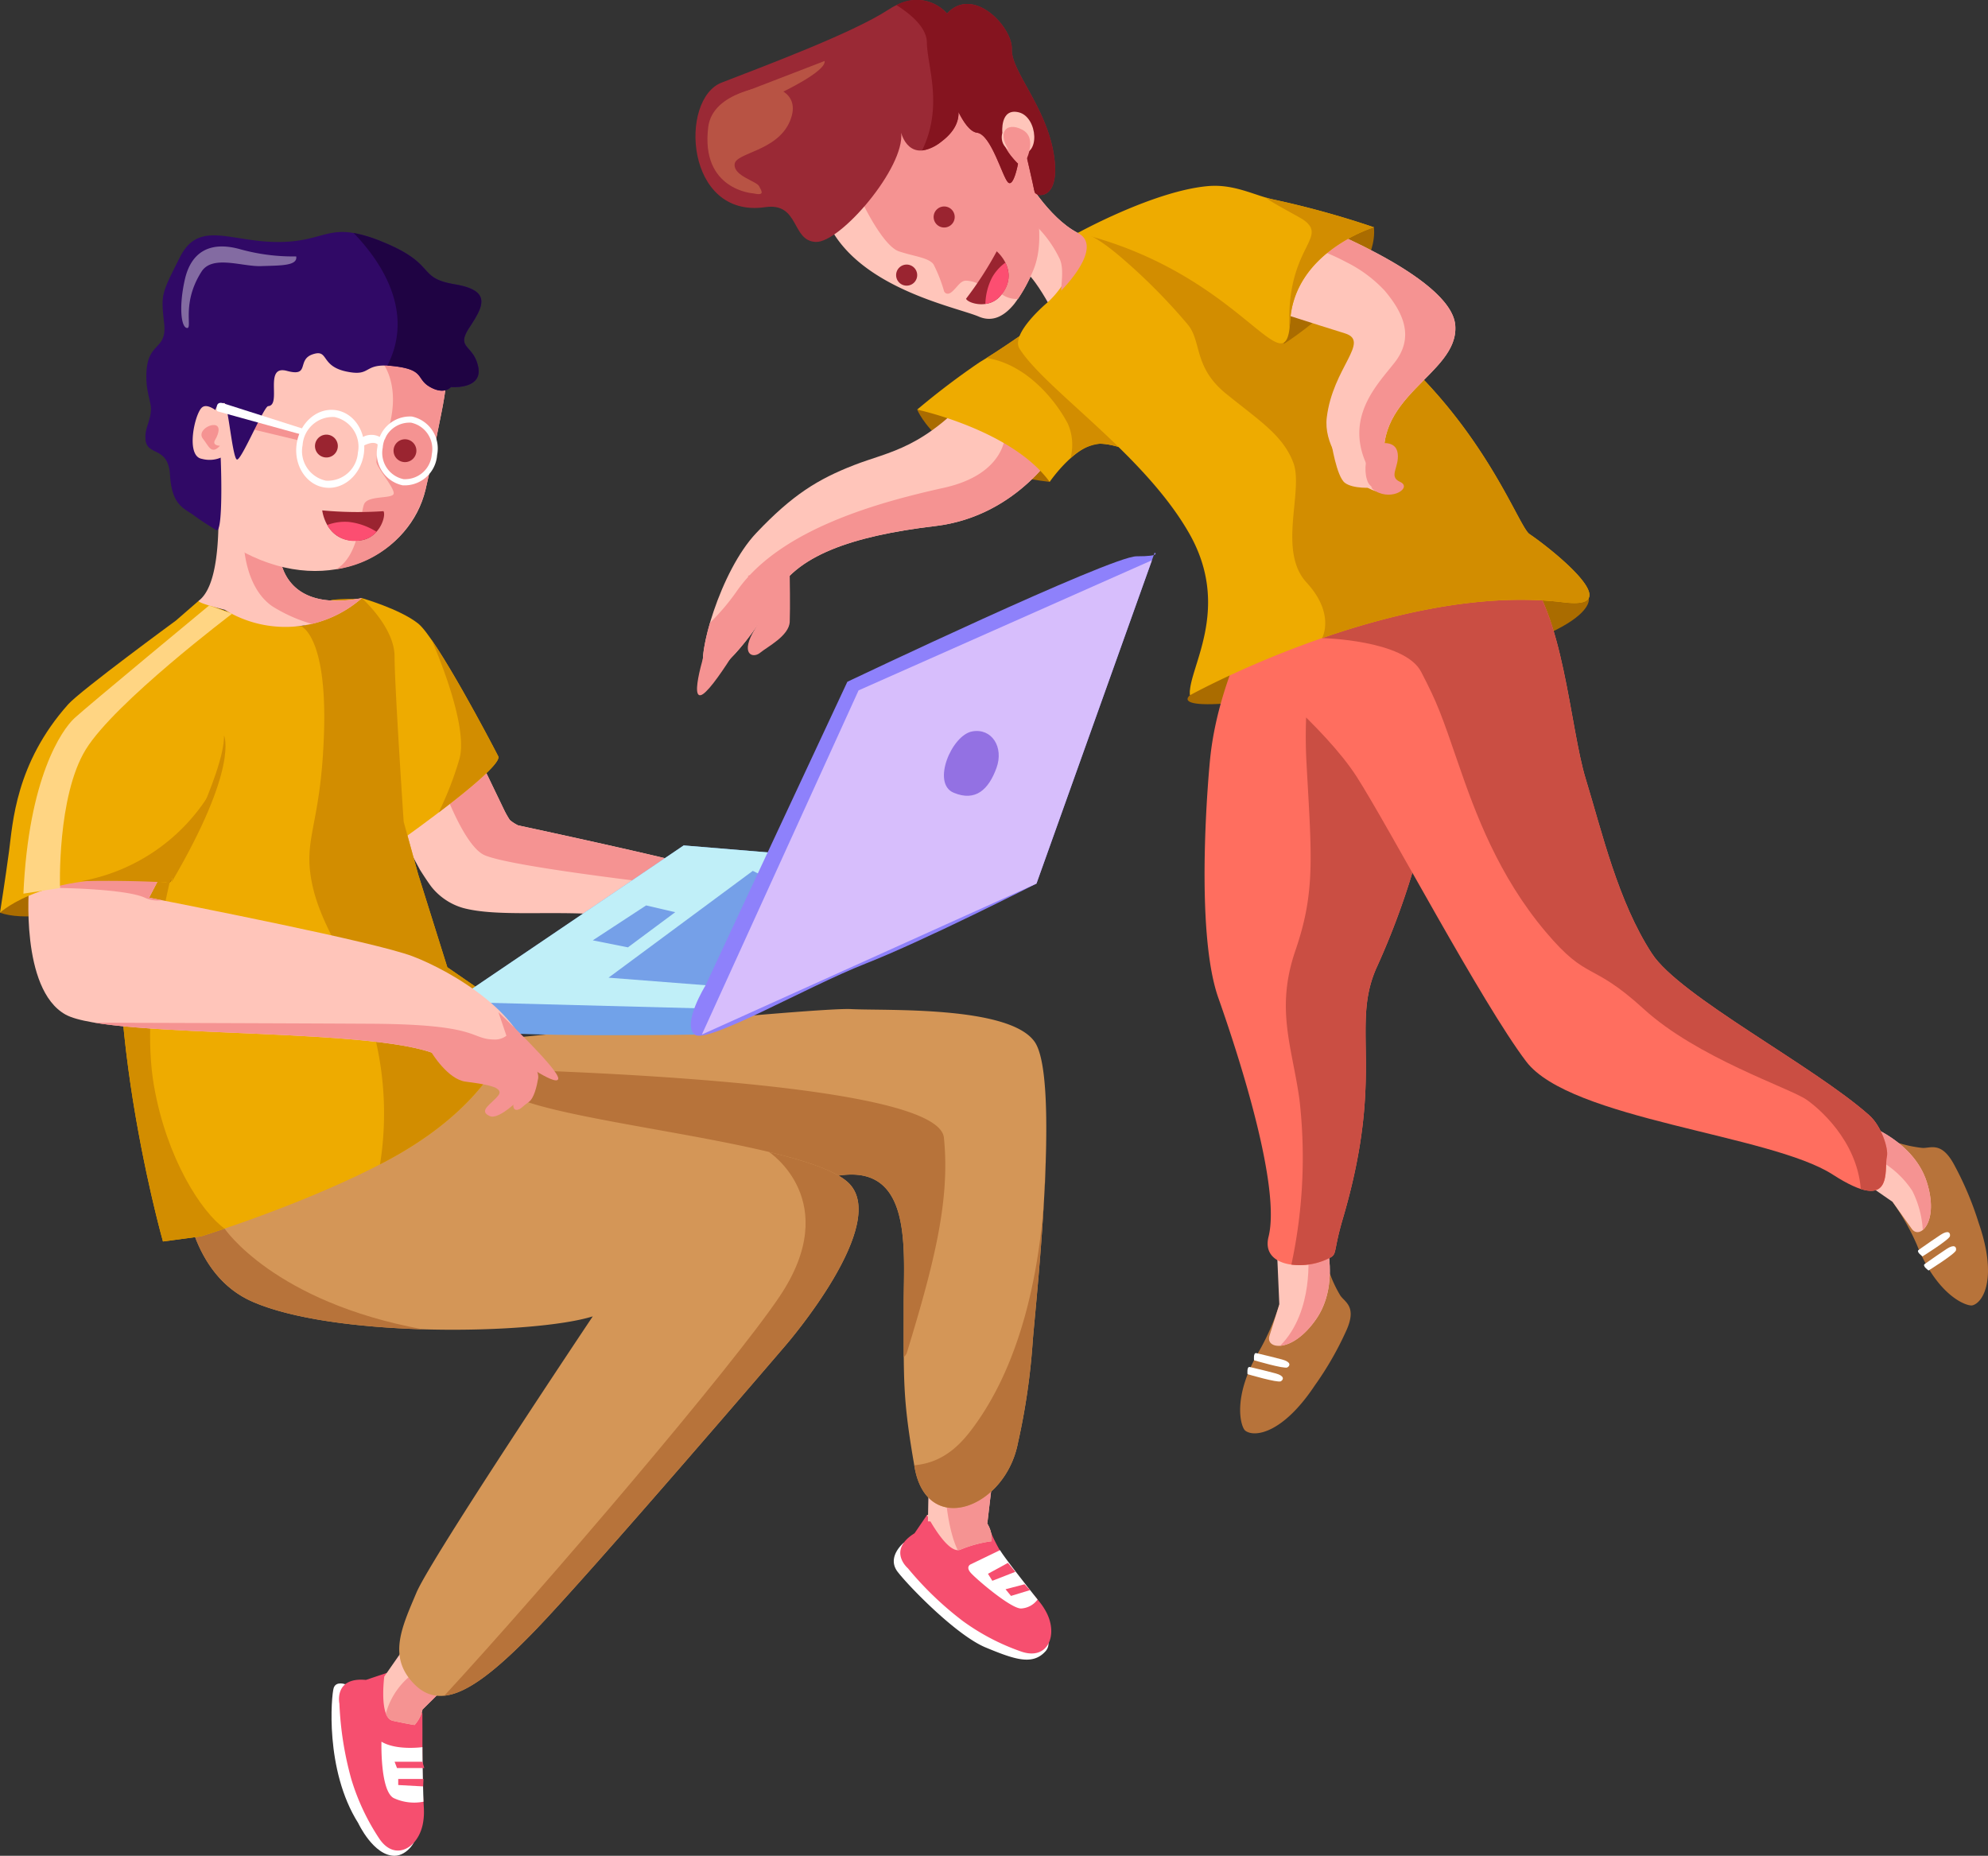 <svg xmlns="http://www.w3.org/2000/svg" xmlns:xlink="http://www.w3.org/1999/xlink" viewBox="839.773 1425 255.227 238.252">
  <rect x="839.773" y="1425" width="255.227" height="238.252" fill="#333333" stroke="none"/>
  <defs>
    <style>
      .cls-1 {
        fill: none;
      }

      .cls-2 {
        clip-path: url(#clip-path);
      }

      .cls-3 {
        fill: #b7733a;
      }

      .cls-4 {
        fill: #ffc5ba;
      }

      .cls-5 {
        fill: #fff;
      }

      .cls-6 {
        fill: #f59392;
      }

      .cls-7 {
        fill: #aa6c00;
      }

      .cls-8 {
        fill: #ff6e5f;
      }

      .cls-9 {
        fill: #ca4e43;
      }

      .cls-10 {
        fill: #eeab00;
      }

      .cls-11 {
        fill: #d28d00;
      }

      .cls-12 {
        fill: #9a2430;
      }

      .cls-13 {
        fill: #fc4e71;
      }

      .cls-14 {
        fill: #9a2935;
      }

      .cls-15 {
        fill: #85141f;
      }

      .cls-16 {
        fill: #b85344;
      }

      .cls-17 {
        fill: #f64f6f;
      }

      .cls-18 {
        fill: #d49657;
      }

      .cls-19 {
        fill: #71a2e9;
      }

      .cls-20 {
        fill: #c0eff8;
      }

      .cls-21 {
        fill: #75a0e8;
      }

      .cls-22 {
        fill: #8e81fb;
      }

      .cls-23 {
        fill: #d7befc;
      }

      .cls-24 {
        fill: #9371e3;
      }

      .cls-25 {
        fill: #ffd583;
      }

      .cls-26 {
        fill: #300966;
      }

      .cls-27 {
        fill: #1f0343;
      }

      .cls-28 {
        fill: #836ba2;
      }
    </style>
    <clipPath id="clip-path">
      <path id="Path_1173" data-name="Path 1173" class="cls-1" d="M0-510.3H255.227v238.252H0Z" transform="translate(0 510.297)"/>
    </clipPath>
  </defs>
  <g id="Group_1192" data-name="Group 1192" transform="translate(839.773 1425)">
    <g id="Group_1191" data-name="Group 1191" class="cls-2">
      <g id="Group_1083" data-name="Group 1083" transform="translate(242.975 146.737)">
        <path id="Path_1065" data-name="Path 1065" class="cls-3" d="M-.871,0A16.385,16.385,0,0,0,2.152.633c1.061.1,2.485-.949,4.165,2.243a41.456,41.456,0,0,1,3.093,7.35c2.461,7.063.627,10.254-.786,10.622-.652.17-4.476-1.116-7.146-7.8A30.186,30.186,0,0,0-1.633,7.563Z" transform="translate(1.633)"/>
      </g>
      <g id="Group_1084" data-name="Group 1084" transform="translate(236.059 144.492)">
        <path id="Path_1066" data-name="Path 1066" class="cls-4" d="M0-5.727,6.916-.935s1.431,2.022,2.47,3.469,3.56-.946,1.906-6.066-7.485-7.211-7.485-7.211Z" transform="translate(0 10.743)"/>
      </g>
      <g id="Group_1085" data-name="Group 1085" transform="translate(246.239 158.186)">
        <path id="Path_1067" data-name="Path 1067" class="cls-5" d="M-.1-2.612s.149-.106.385-.273C.882-3.3,2.02-4.1,2.722-4.555c.983-.64,1.281-.273,1.2.174S.4-1.785.4-1.785-.443-2.367-.1-2.612" transform="translate(0.18 4.899)"/>
      </g>
      <g id="Group_1086" data-name="Group 1086" transform="translate(247.017 159.996)">
        <path id="Path_1068" data-name="Path 1068" class="cls-5" d="M-.1-2.612.29-2.885C.882-3.3,2.02-4.1,2.723-4.555c.983-.64,1.281-.273,1.2.174S.4-1.785.4-1.785-.442-2.367-.1-2.612" transform="translate(0.18 4.899)"/>
      </g>
      <g id="Group_1087" data-name="Group 1087" transform="translate(239.11 144.492)">
        <path id="Path_1069" data-name="Path 1069" class="cls-6" d="M-9.411-8.233c-1.654-5.12-7.485-7.211-7.485-7.211l-.757,1A21.726,21.726,0,0,0-15.536-11a12.05,12.05,0,0,1,4.28,3.947A12.823,12.823,0,0,1-9.909-2.033c.891-.731,1.566-2.892.5-6.2" transform="translate(17.653 15.444)"/>
      </g>
      <g id="Group_1088" data-name="Group 1088" transform="translate(159.213 163.495)">
        <path id="Path_1070" data-name="Path 1070" class="cls-3" d="M-13.15,0a16.415,16.415,0,0,0,1.323,2.791c.565.9,2.258,1.405.732,4.673a41.351,41.351,0,0,1-3.984,6.908c-4.138,6.231-7.788,6.7-8.935,5.8-.529-.417-1.817-4.24,1.9-10.411a30.184,30.184,0,0,0,2.484-5.792Z" transform="translate(24.666)"/>
      </g>
      <g id="Group_1089" data-name="Group 1089" transform="translate(162.921 159.055)">
        <path id="Path_1071" data-name="Path 1071" class="cls-4" d="M-1.094,0l.365,8.406S-1.474,10.769-2,12.472s2.905,2.263,5.984-2.15S5.2,0,5.2,0Z" transform="translate(2.052 0)"/>
      </g>
      <g id="Group_1090" data-name="Group 1090" transform="translate(160.983 173.713)">
        <path id="Path_1072" data-name="Path 1072" class="cls-5" d="M-.353-.007.107.1C.812.268,2.162.592,2.97.814c1.131.311,1.053.778.664,1.011S-.646.909-.646.909-.766-.1-.353-.007" transform="translate(0.662 0.014)"/>
      </g>
      <g id="Group_1091" data-name="Group 1091" transform="translate(160.144 175.495)">
        <path id="Path_1073" data-name="Path 1073" class="cls-5" d="M-.353-.007.107.1C.812.268,2.162.592,2.97.814c1.131.311,1.053.778.664,1.011S-.646.909-.646.909-.766-.1-.353-.007" transform="translate(0.662 0.014)"/>
      </g>
      <g id="Group_1092" data-name="Group 1092" transform="translate(164.355 160.136)">
        <path id="Path_1074" data-name="Path 1074" class="cls-6" d="M0-14.432c1.189-.091,2.947-1.024,4.6-3.4,2.274-3.26,1.853-7.333,1.477-9.24-.8.187-1.638.409-2.511.632,0,0,.86,7.552-3.57,12.007" transform="translate(0 27.072)"/>
      </g>
      <g id="Group_1093" data-name="Group 1093" transform="translate(117.752 52.588)">
        <path id="Path_1075" data-name="Path 1075" class="cls-7" d="M0,0S3.072,7.685,17.013,9.279C17.013,9.279,15.62,1.85,0,0"/>
      </g>
      <g id="Group_1094" data-name="Group 1094" transform="translate(90.23 49.688)">
        <path id="Path_1076" data-name="Path 1076" class="cls-4" d="M-52.24-8.609S-57.324.412-68.15,1.7s-18.043,3.866-20.62,9.021-7.99,11.341-9.021,9.537,2.028-12.776,6.667-17.673,7.9-6.9,12.535-8.707,9-2.039,15.961-10.029c0,0,10.388,3.673,10.388,7.54" transform="translate(97.992 16.149)"/>
      </g>
      <g id="Group_1095" data-name="Group 1095" transform="translate(96.005 73.464)">
        <path id="Path_1077" data-name="Path 1077" class="cls-6" d="M-6.147-.518s.074,4.1,0,5.907S-9.023,8.6-9.956,9.374s-2.683.192-.588-3.18-.987-6.712-.987-6.712,3.434-1.021,5.384,0" transform="translate(11.531 0.972)"/>
      </g>
      <g id="Group_1096" data-name="Group 1096" transform="translate(89.486 79.824)">
        <path id="Path_1078" data-name="Path 1078" class="cls-6" d="M-8.176,0s-5.254,9.2-6.712,9.432,1.11-7.335,1.11-7.335S-9.343.373-8.176,0" transform="translate(15.337)"/>
      </g>
      <g id="Group_1097" data-name="Group 1097" transform="translate(90.23 55.395)">
        <path id="Path_1079" data-name="Path 1079" class="cls-6" d="M-34.074-13.864c10.826-1.289,15.91-10.31,15.91-10.31a3.092,3.092,0,0,0-.719-1.832c-1.932.05-4.007.434-6.215.389,0,0,.1,5.071-7.864,6.84S-53.77-13.625-59.428-5.686a29.3,29.3,0,0,1-3.565,4.245c-.855,2.925-1.162,5.365-.722,6.136,1.031,1.8,6.444-4.382,9.021-9.537s9.794-7.733,20.62-9.021" transform="translate(63.915 26.006)"/>
      </g>
      <g id="Group_1098" data-name="Group 1098" transform="translate(130.901 22.374)">
        <path id="Path_1080" data-name="Path 1080" class="cls-4" d="M-4.123-18.759s-1.949-3.531-3.1-4.056,0-12.373,0-12.373,3.1,5.547,6.96,7.531-3.228,8.751-3.86,8.9" transform="translate(7.735 35.187)"/>
      </g>
      <g id="Group_1099" data-name="Group 1099" transform="translate(152.462 75.715)">
        <path id="Path_1081" data-name="Path 1081" class="cls-7" d="M-.364-15.462S-5.3-11.883,23.652-17.33s27.17-10.6,27.17-10.6S27.275-34.285-.371-16.081" transform="translate(0.682 29.004)"/>
      </g>
      <g id="Group_1100" data-name="Group 1100" transform="translate(154.648 76.81)">
        <path id="Path_1082" data-name="Path 1082" class="cls-8" d="M-8.787-.3s-5.8,9.342-6.959,20.105c-.2,1.812-2.062,22.167,1.031,30.931s7.99,24.487,6.444,30.673c-.966,3.866,4.37,4.279,7.293,2.97,1.754-.785.8-.378,2.244-5.29,5.566-18.9.837-24.744,4.445-32.477a97.4,97.4,0,0,0,5.608-15.981S11.319-3.91-8.787-.3" transform="translate(16.482 0.566)"/>
      </g>
      <g id="Group_1101" data-name="Group 1101" transform="translate(165.083 77.588)">
        <path id="Path_1083" data-name="Path 1083" class="cls-9" d="M-5.583-1.221S-8.474,6.233-7.819,18.155s1.158,16.469-1.428,24S-9.67,54.5-8.728,61.276a65.26,65.26,0,0,1-1.037,21.2,8.491,8.491,0,0,0,4.362-.6c1.754-.785.8-.379,2.244-5.29,5.566-18.9.837-24.745,4.445-32.477A97.4,97.4,0,0,0,6.894,28.127s0-25.6-12.832-30.417Z" transform="translate(10.473 2.29)"/>
      </g>
      <g id="Group_1102" data-name="Group 1102" transform="translate(160.144 71.927)">
        <path id="Path_1084" data-name="Path 1084" class="cls-8" d="M0-15.345S9.933-7.4,14.057-.954,30.12,28.09,35.791,35.565s31.364,9.362,39.354,14.517,6.56-.607,6.959-2.32c.227-.975-.684-3.882-2.267-5.29-7.165-6.375-24.3-15.253-27.891-20.743C47.565,15.028,45.5,6.006,43.441-.7S40.606-22.347,35.193-27.76,0-15.345,0-15.345" transform="translate(0 28.783)"/>
      </g>
      <g id="Group_1103" data-name="Group 1103" transform="translate(169.017 71.927)">
        <path id="Path_1085" data-name="Path 1085" class="cls-9" d="M-81.029-81.361c-7.165-6.375-24.3-15.253-27.891-20.743-4.382-6.7-6.444-15.723-8.506-22.425s-2.835-21.651-8.249-27.064c-3.487-3.487-17.083,2.67-26.319,7.494.232.489.47.981.72,1.478,0,0,10.583.225,12.712,4.325s2.6,5.467,4.774,11.786,5.127,14.374,11.205,21.584c5.472,6.491,5.759,3.672,12.606,9.922S-91.3-84.872-89.122-83.389c1.5,1.021,6.507,5.194,7.008,11.494,3.9,1.255,3.027-2.789,3.35-4.176.227-.975-.684-3.882-2.266-5.29" transform="translate(151.993 152.616)"/>
      </g>
      <g id="Group_1104" data-name="Group 1104" transform="translate(117.752 42.793)">
        <path id="Path_1086" data-name="Path 1086" class="cls-10" d="M-15.6,0s-3.087,2.178-5.664,3.724a97.818,97.818,0,0,0-8,6.071s12.114,2.577,17.013,9.279c0,0,3.35-4.9,6.444-4.9S2.7,17.269,2.7,17.269Z" transform="translate(29.26)"/>
      </g>
      <g id="Group_1105" data-name="Group 1105" transform="translate(126.662 42.793)">
        <path id="Path_1087" data-name="Path 1087" class="cls-11" d="M-16.609-16.187c3.093,0,8.506,3.093,8.506,3.093l-18.3-17.27s-2.411,1.7-4.751,3.164c5.13.8,8.889,5.463,10.449,8.475a6.782,6.782,0,0,1,.316,4.419,6.223,6.223,0,0,1,3.781-1.881" transform="translate(31.155 30.364)"/>
      </g>
      <g id="Group_1106" data-name="Group 1106" transform="translate(104.805 7.829)">
        <path id="Path_1088" data-name="Path 1088" class="cls-4" d="M-6.414-2.2S1.472-6.224,6.625-2.639s8.228,8.785,8.914,12.784c.79,4.6,1.793,9.133.225,12.719a18.874,18.874,0,0,1-2.375,4.185c-1.255,1.554-2.764,2.414-4.571,1.64-3.137-1.344-17.7-4.033-20.165-14.34S-9.021-.205-6.414-2.2" transform="translate(12.031 4.126)"/>
      </g>
      <g id="Group_1107" data-name="Group 1107" transform="translate(130.697 29.647)">
        <path id="Path_1089" data-name="Path 1089" class="cls-10" d="M-4.356-10.454S-9.213-6.425-7.967-4.471C-4.608.8,7.991,9.032,13.8,19.214c5.6,9.814-.292,17.583.108,20.785,0,0,26.388-14.59,47.983-11.924,8.6,1.062-2.077-7.217-4.4-8.764S44.852-16.125,1.823-19.609l-2.32.258a11.983,11.983,0,0,1-3.86,8.9" transform="translate(8.172 19.609)"/>
      </g>
      <g id="Group_1108" data-name="Group 1108" transform="translate(138.373 29.647)">
        <path id="Path_1090" data-name="Path 1090" class="cls-11" d="M-66.22-44.441c-2.32-1.546-12.646-35.437-55.675-38.921l-2.32.258s1.072-.725,5.663,3.226h0a74.79,74.79,0,0,1,8.426,8.5c1.846,2.165.717,5.468,4.919,8.892s7.358,5.347,8.676,8.926-2.056,11.283,1.679,15.331,2,7.139,2,7.139c9.137-3.16,20.636-5.873,31.027-4.59,8.6,1.061-2.077-7.217-4.4-8.764" transform="translate(124.215 83.362)"/>
      </g>
      <g id="Group_1109" data-name="Group 1109" transform="translate(164.813 29.18)">
        <path id="Path_1091" data-name="Path 1091" class="cls-7" d="M0-17.1s12.259-7.664,11.577-14.976c0,0-10.643,2.091-11.577,14.976" transform="translate(0 32.076)"/>
      </g>
      <g id="Group_1110" data-name="Group 1110" transform="translate(162.072 28.249)">
        <path id="Path_1092" data-name="Path 1092" class="cls-4" d="M-6.059,0S12.877,7.069,13.393,13.512,1.957,22.644,4.629,32.586c1.608,5.985-8.506-.773-7.733-7.217s5.67-9.794,2.32-10.825-10.488-3.338-10.488-3.338S-12.5,3.351-6.059,0" transform="translate(11.366)"/>
      </g>
      <g id="Group_1111" data-name="Group 1111" transform="translate(175.301 56.885)">
        <path id="Path_1093" data-name="Path 1093" class="cls-6" d="M-1.973-.089S.205-.634.439,1.156-.806,4.116.75,4.815-.183,7.289-2.414,6-3.632-.207-1.973-.089" transform="translate(3.702 0.167)"/>
      </g>
      <g id="Group_1112" data-name="Group 1112" transform="translate(170.92 56.807)">
        <path id="Path_1094" data-name="Path 1094" class="cls-4" d="M0,0S.666,4.357,1.734,5.175,5.253,5.8,5.253,5.8Z"/>
      </g>
      <g id="Group_1113" data-name="Group 1113" transform="translate(104.909 7.829)">
        <path id="Path_1095" data-name="Path 1095" class="cls-6" d="M-31.363-16.3c-.686-4-3.761-9.2-8.915-12.784s-13.039.439-13.039.439A13,13,0,0,0-58.83-19.31c2.039,3.931,4.677,6.959,6.058,7.421,0,0,2.488,5.1,4.433,5.758s3.871.806,4.464,1.7A19.414,19.414,0,0,1-42.523-.965s.331.622,1.031,0,1.063-1.4,1.777-1.4a3.909,3.909,0,0,1,1.437.34l3.146,1.4a3.247,3.247,0,0,0,2.087.606,21.325,21.325,0,0,0,1.906-3.552c1.569-3.585.565-8.119-.224-12.719" transform="translate(58.83 30.567)"/>
      </g>
      <g id="Group_1114" data-name="Group 1114" transform="translate(124.024 32.265)">
        <path id="Path_1096" data-name="Path 1096" class="cls-12" d="M0-6.954a45.3,45.3,0,0,0,3.939-6.09s3.09,2.595.481,5.706C2.933-5.563.262-6.355,0-6.954" transform="translate(0 13.044)"/>
      </g>
      <g id="Group_1115" data-name="Group 1115" transform="translate(126.51 33.72)">
        <path id="Path_1097" data-name="Path 1097" class="cls-13" d="M-.959-2.214A7.815,7.815,0,0,0-1.8,1.149,3.016,3.016,0,0,0,.136.1,3.657,3.657,0,0,0,.764-4.153,5.892,5.892,0,0,0-.959-2.214" transform="translate(1.798 4.153)"/>
      </g>
      <g id="Group_1116" data-name="Group 1116" transform="translate(119.864 26.508)">
        <path id="Path_1098" data-name="Path 1098" class="cls-12" d="M-1.531,0A1.352,1.352,0,0,1-.166,1.34,1.352,1.352,0,0,1-1.506,2.7a1.352,1.352,0,0,1-1.365-1.34A1.352,1.352,0,0,1-1.531,0" transform="translate(2.871 0)"/>
      </g>
      <g id="Group_1117" data-name="Group 1117" transform="translate(115.047 33.968)">
        <path id="Path_1099" data-name="Path 1099" class="cls-12" d="M-1.531,0A1.353,1.353,0,0,1-.167,1.34a1.352,1.352,0,0,1-1.34,1.365,1.353,1.353,0,0,1-1.365-1.34A1.353,1.353,0,0,1-1.531,0" transform="translate(2.872 0)"/>
      </g>
      <g id="Group_1118" data-name="Group 1118" transform="translate(89.288 0)">
        <path id="Path_1100" data-name="Path 1100" class="cls-14" d="M-47.279-24s-3.328-3.187-1.1-3.978,2.106,2.606,2.106,2.606,1,4.3,1.114,4.994,3.477,1.216,2.462-4.907-5.478-10.587-5.377-13.428-4.972-8.218-8.32-4.566c0,0-2.841-3.551-7.509-.507s-15.951,7.243-21.43,9.374-4.68,17.486,5.6,15.991c4.419-.642,3.33,4.328,6.485,4.464s11.474-9.579,10.967-14.023c0,0,1.015,4.282,5.175,1.137s1.116-6.392,1.116-6.392,1.623,5.032,3.449,5.255,3.287,5.784,4,6.393S-47.279-24-47.279-24" transform="translate(88.686 45.018)"/>
      </g>
      <g id="Group_1119" data-name="Group 1119" transform="translate(131.101 22.374)">
        <path id="Path_1101" data-name="Path 1101" class="cls-6" d="M-8.3-8.6c-3.864-1.984-6.959-7.531-6.959-7.531s-.169,1.733-.312,3.9a2.761,2.761,0,0,0,.62,1.584,15.027,15.027,0,0,1,4.26,5.253c.653,1.215.261,3.186.258,4.2C-8.364-3.337-5.547-7.184-8.3-8.6" transform="translate(15.574 16.13)"/>
      </g>
      <g id="Group_1120" data-name="Group 1120" transform="translate(166.812 28.25)">
        <path id="Path_1102" data-name="Path 1102" class="cls-6" d="M-22.858-15.429c-.515-6.444-19.452-13.512-19.452-13.512-.2.1-.384.208-.567.318a6.167,6.167,0,0,0,3.019,3.7,28.32,28.32,0,0,1,3.007,1.384,17.16,17.16,0,0,1,4.932,3.662c2.566,3.038,3.734,6.073,1.283,9.224s-7.82,8.25-1.751,16.089A4.943,4.943,0,0,0-32,5.872c.522-.233.726-.93.377-2.227-2.672-9.942,9.279-12.63,8.764-19.074" transform="translate(42.877 28.941)"/>
      </g>
      <g id="Group_1121" data-name="Group 1121" transform="translate(138.373 23.855)">
        <path id="Path_1103" data-name="Path 1103" class="cls-10" d="M0-6.908s9.8-5.419,16.742-6.014c3.355-.287,5.97,1.208,8.32,1.712A116.455,116.455,0,0,1,38.017-7.633S27.772-4.551,27.257,4.47,21.137-1.753,0-6.908" transform="translate(0 12.958)"/>
      </g>
      <g id="Group_1122" data-name="Group 1122" transform="translate(162.545 25.375)">
        <path id="Path_1104" data-name="Path 1104" class="cls-11" d="M-15.807-4.345A116.455,116.455,0,0,0-28.761-7.922c-.292-.062-.589-.141-.89-.228.443.51,4.251,2.453,4.833,2.874,3.236,2.339-2.3,3.5-1.833,13.962.036-.277.063-.583.084-.929.515-9.021,10.76-12.1,10.76-12.1" transform="translate(29.651 8.15)"/>
      </g>
      <g id="Group_1123" data-name="Group 1123" transform="translate(115.096 0.004)">
        <path id="Path_1105" data-name="Path 1105" class="cls-15" d="M-16.907-7.2c.1-2.841-4.971-8.219-8.32-4.566a5.256,5.256,0,0,0-6.487-1.083c2.006,1.281,3.877,2.961,3.9,4.793.044,3.081,2.151,8.158-.615,13.869a5,5,0,0,0,2.488-1.141C-24.179,3.345-23.71,2-23.752.886c.631,1.267,1.481,2.543,2.38,2.653,1.827.224,3.288,5.784,4,6.393s1.258-2.415,1.258-2.415-3.328-3.187-1.1-3.978,2.105,2.605,2.105,2.605,1,4.3,1.114,4.995,3.477,1.216,2.462-4.907S-17.008-4.355-16.907-7.2" transform="translate(31.714 13.498)"/>
      </g>
      <g id="Group_1124" data-name="Group 1124" transform="translate(90.822 11.052)">
        <path id="Path_1106" data-name="Path 1106" class="cls-16" d="M-6.694-15.727s-6.777-.435-5.758-8.521c.584-4.63,7.787-5.253,7.787-5.253s4.332.556,2.708,4.48-6.994,4.041-7.11,5.558,2.8,2.147,3.152,2.824.742,1.248-.778.911" transform="translate(12.557 29.5)"/>
      </g>
      <g id="Group_1125" data-name="Group 1125" transform="translate(94.287 7.83)">
        <path id="Path_1107" data-name="Path 1107" class="cls-16" d="M-13.223,0l-11.15,4.3s-1.79,1.293,1.929.392,3.618-.615,3.618-.615S-12.99,1.33-13.223,0" transform="translate(24.803)"/>
      </g>
      <g id="Group_1126" data-name="Group 1126" transform="translate(128.607 14.347)">
        <path id="Path_1108" data-name="Path 1108" class="cls-4" d="M-.091-3.1S-.424-6.346,2.026-5.737s2.827,5.783,0,5.276S-.091-3.1-.091-3.1" transform="translate(0.17 5.813)"/>
      </g>
      <g id="Group_1127" data-name="Group 1127" transform="translate(128.835 16.294)">
        <path id="Path_1109" data-name="Path 1109" class="cls-6" d="M-3.1-5.344s1.809-3.21-.292-4.319-3.456.453-1.4,3.079c0,0,1.048,1.59,1.692,1.24" transform="translate(5.808 10.024)"/>
      </g>
      <g id="Group_1128" data-name="Group 1128" transform="translate(42.564 216.124)">
        <path id="Path_1110" data-name="Path 1110" class="cls-5" d="M-2.009-.123S-3.2-.571-3.495.363-4.662,10.868-.343,17.7c0,0,1.952,4.2,4.669,4.2,1.638,0,3.034-2.1,2.567-2.626S-1.044,8.533-.869,3.806-2.009-.123-2.009-.123" transform="translate(3.768 0.23)"/>
      </g>
      <g id="Group_1129" data-name="Group 1129" transform="translate(43.521 214.772)">
        <path id="Path_1111" data-name="Path 1111" class="cls-17" d="M-3.943-1.031l2.679-.9L3.31,3.244s.013,2.791,0,7.151.391,5.072.089,6.89c-.538,3.228-3.581,5.06-5.6,2.094A28.759,28.759,0,0,1-5.818,11.7,42.556,42.556,0,0,1-7.344,2.022s-.749-3.44,3.4-3.053" transform="translate(7.397 1.933)"/>
      </g>
      <g id="Group_1130" data-name="Group 1130" transform="translate(49.2 210.881)">
        <path id="Path_1112" data-name="Path 1112" class="cls-4" d="M-9.039-6.575l-4.746-5.758L-16.82-7.976s-.7,5.291,1.089,5.68,2.8.544,2.8.544A4.311,4.311,0,0,0-11.9-3.793l.023.02Z" transform="translate(16.955 12.333)"/>
      </g>
      <g id="Group_1131" data-name="Group 1131" transform="translate(48.969 223.604)">
        <path id="Path_1113" data-name="Path 1113" class="cls-5" d="M-6.011-.8s-3.323.467-5.259-.7c0,0-.184,6.3,1.566,7.237a6.211,6.211,0,0,0,3.827.468s-.134-4.67-.135-7" transform="translate(11.275 1.5)"/>
      </g>
      <g id="Group_1132" data-name="Group 1132" transform="translate(50.658 226.176)">
        <path id="Path_1114" data-name="Path 1114" class="cls-17" d="M0,0H3.572l.241.812H.311Z"/>
      </g>
      <g id="Group_1133" data-name="Group 1133" transform="translate(51.125 228.389)">
        <path id="Path_1115" data-name="Path 1115" class="cls-17" d="M-3.7,0H-6.946V.778l3.2.177Z" transform="translate(6.946)"/>
      </g>
      <g id="Group_1134" data-name="Group 1134" transform="translate(49.541 213.739)">
        <path id="Path_1116" data-name="Path 1116" class="cls-6" d="M0-7.126a1.329,1.329,0,0,0,.883.939c1.79.389,2.8.545,2.8.545A4.315,4.315,0,0,0,4.712-7.684l.023.02,2.84-2.8-2.39-2.9c-.515.341-1.038.692-1.568,1.033A9.523,9.523,0,0,0,0-7.126" transform="translate(0 13.366)"/>
      </g>
      <g id="Group_1135" data-name="Group 1135" transform="translate(114.746 198.043)">
        <path id="Path_1117" data-name="Path 1117" class="cls-5" d="M-1.486,0s-2.281,1.838-.8,3.758S5.26,11.905,9,13.461s5.982,2.3,7.616.574a1.518,1.518,0,0,0,.183-1.974Z" transform="translate(2.787)"/>
      </g>
      <g id="Group_1136" data-name="Group 1136" transform="translate(115.581 194.507)">
        <path id="Path_1118" data-name="Path 1118" class="cls-17" d="M-2.093-2.67-.5-5.009,7.254-3.964a20.428,20.428,0,0,0,3.339,6.008c2.626,3.481,3.378,3.8,4.237,5.434,1.523,2.9.208,6.2-3.191,5.051A28.757,28.757,0,0,1,4.115,8.606a42.554,42.554,0,0,1-7.07-6.788S-5.632-.468-2.093-2.67" transform="translate(3.926 5.009)"/>
      </g>
      <g id="Group_1137" data-name="Group 1137" transform="translate(119.002 190.26)">
        <path id="Path_1119" data-name="Path 1119" class="cls-4" d="M-8.859-6.042l.622-5.291-8.171.778-.063,3.448-.148.021s.051.1.142.267l-.01.544.322.01c.835,1.432,2.636,4.185,3.876,3.609a16.083,16.083,0,0,1,3.97-1.07A3.557,3.557,0,0,0-8.91-6.043Z" transform="translate(16.617 11.333)"/>
      </g>
      <g id="Group_1138" data-name="Group 1138" transform="translate(124.316 199.014)">
        <path id="Path_1120" data-name="Path 1120" class="cls-5" d="M-4.651,0-8.439,1.829s-.642.292,0,1.051S-3.3,7.49-1.961,7.49A2.8,2.8,0,0,0,.168,6.338S-4.1.98-4.651,0" transform="translate(8.724)"/>
      </g>
      <g id="Group_1139" data-name="Group 1139" transform="translate(126.839 200.648)">
        <path id="Path_1121" data-name="Path 1121" class="cls-17" d="M-2.932,0-5.5,1.4l.561.9,2.953-1.152Z" transform="translate(5.5)"/>
      </g>
      <g id="Group_1140" data-name="Group 1140" transform="translate(129.096 203.392)">
        <path id="Path_1122" data-name="Path 1122" class="cls-17" d="M-2.789,0-5.231.642l.7.856L-2.078.749Z" transform="translate(5.231)"/>
      </g>
      <g id="Group_1141" data-name="Group 1141" transform="translate(121.362 190.26)">
        <path id="Path_1123" data-name="Path 1123" class="cls-6" d="M-6.875,0-12.61.546c-.1.259-.2.528-.286.816,0,0,.265,4.683,1.594,7.384a.838.838,0,0,0,.376-.07,16.083,16.083,0,0,1,3.97-1.07A3.557,3.557,0,0,0-7.549,5.29H-7.5Z" transform="translate(12.896)"/>
      </g>
      <g id="Group_1142" data-name="Group 1142" transform="translate(41.604 129.539)">
        <path id="Path_1124" data-name="Path 1124" class="cls-18" d="M-21.8-4.808s44.121-4.435,48.557-4.2,20.31-.467,23.578,4.2.233,32.682-.233,38.285a86.259,86.259,0,0,1-1.9,13.167c-1.608,8.486-11.692,12.21-13.275,3.174-1.572-8.979-1.388-11.076-1.4-20.777-.01-7.707,1.4-19.842-10.738-16.107S-14.1,26.707-32.3,14.1-36.273-4.575-21.8-4.808" transform="translate(40.891 9.019)"/>
      </g>
      <g id="Group_1143" data-name="Group 1143" transform="translate(43.304 137.113)">
        <path id="Path_1125" data-name="Path 1125" class="cls-3" d="M-88.925-10.216c-.831-8.093-63.769-8.939-63.769-8.939-6.372-.214-11.393,3.708-14.11,9.328a28.82,28.82,0,0,0,6.887,6.209c18.209,12.606,42.954,2.568,55.093-1.167s10.729,8.4,10.738,16.107c0,2.7-.008,4.8.007,6.635a1.627,1.627,0,0,0,.37-.479c3.464-11.332,5.614-19.6,4.783-27.695" transform="translate(166.804 19.164)"/>
      </g>
      <g id="Group_1144" data-name="Group 1144" transform="translate(117.378 146.652)">
        <path id="Path_1126" data-name="Path 1126" class="cls-3" d="M-15.208-44.018a86.259,86.259,0,0,0,1.9-13.167c.29-3.476,1.568-15.581,1.715-25.383-.142,2.506.5,22.766-9.028,36.141-1.691,2.374-3.922,4.977-7.906,5.323.015.087.029.171.044.259,1.582,9.036,11.668,5.313,13.275-3.174" transform="translate(28.527 82.568)"/>
      </g>
      <g id="Group_1145" data-name="Group 1145" transform="translate(23.256 135.134)">
        <path id="Path_1127" data-name="Path 1127" class="cls-18" d="M-.1-12.014S-1.736,4.794,9,9.463s36.184,4.2,43.654,1.868c0,0-20.777,31.048-22.644,35.484s-3.735,8.265-.233,11.767,8.171.606,15.407-6.864S77.4,15.066,77.4,15.066,91.175-.808,85.339-5.944,48.688-13.415,41.918-17.15a47.414,47.414,0,0,0-17.041-5.369C21.142-22.986-.335-13.415-.1-12.014" transform="translate(0.191 22.535)"/>
      </g>
      <g id="Group_1146" data-name="Group 1146" transform="translate(23.263 148.731)">
        <path id="Path_1128" data-name="Path 1128" class="cls-3" d="M-6.364-10.279c-2.132-2.315,11.77-7.5-5.574-9,.1,5.074,1.327,14.985,9.186,18.4C2.361,1.344,10.81,2.4,19.066,2.647-.056-.879-6.364-10.279-6.364-10.279" transform="translate(11.938 19.282)"/>
      </g>
      <g id="Group_1147" data-name="Group 1147" transform="translate(57.043 147.889)">
        <path id="Path_1129" data-name="Path 1129" class="cls-3" d="M-59.081-4.381C-60.76-5.858-64.508-7.1-69.153-8.217c0,0,9.625,6.28,1.367,18.567-6.078,9.044-29.933,37.024-43.037,51.242,2.978-.3,6.7-3.26,11.59-8.311C-92,45.81-67.019,16.629-67.019,16.629S-53.245.755-59.081-4.381" transform="translate(110.824 8.217)"/>
      </g>
      <g id="Group_1148" data-name="Group 1148" transform="translate(48.323 97.566)">
        <path id="Path_1130" data-name="Path 1130" class="cls-4" d="M-15.194,0l3.035,6.3a11.432,11.432,0,0,0,.788,1.407,4.879,4.879,0,0,0,1.079.694s24.045,5.136,25.679,6.07,13.073,2.568,10.738,6.07-16.343.017-25.912-.7c-6.479-.486-13.331.307-17.586-.839a8.044,8.044,0,0,1-4.037-2.685c-.569-.736-1.509-2.242-1.509-2.242L-28.5,3.713Z" transform="translate(28.5)"/>
      </g>
      <g id="Group_1149" data-name="Group 1149" transform="translate(56.165 97.566)">
        <path id="Path_1131" data-name="Path 1131" class="cls-6" d="M-41.738-16.773a3.368,3.368,0,0,1-.508-.216c-1.634-.934-25.679-6.07-25.679-6.07A4.879,4.879,0,0,1-69-23.752a11.433,11.433,0,0,1-.788-1.407l-3.035-6.3-5.464,1.525s2.933,8.958,5.833,10.592,27.488,4.319,27.488,4.319a25.169,25.169,0,0,0,3.233-1.746" transform="translate(78.292 31.462)"/>
      </g>
      <g id="Group_1150" data-name="Group 1150" transform="translate(46.456 76.79)">
        <path id="Path_1132" data-name="Path 1132" class="cls-10" d="M0,0S4.9,1.4,7.237,3.268,16.808,18.909,17.508,20.31,5.428,30.792,5.428,30.792L2.51,21.63,3.268,7.237Z"/>
      </g>
      <g id="Group_1151" data-name="Group 1151" transform="translate(15.284 76.789)">
        <path id="Path_1133" data-name="Path 1133" class="cls-10" d="M-11.692-.374s7.713,3.359,13.081,3.25C3.651,2.83,2.928.15,5.184-.4,6.507-.724,8.1-.045,9.24-.7c0,0,4.2,3.735,4.2,7.47s1.167,21.243,1.167,21.243l1.868,6.77,3.735,11.906,8.933,6.164s-1,10.177-16.4,18.52C2.48,76.928-11.392,81.233-11.392,81.233l-4.9.661s-9.949-35.112-3.413-55.422,5.058-24.28,5.058-24.28Z" transform="translate(21.932 0.702)"/>
      </g>
      <g id="Group_1152" data-name="Group 1152" transform="translate(38.604 76.789)">
        <path id="Path_1134" data-name="Path 1134" class="cls-11" d="M-31.693-61.149l-8.933-6.164-3.735-11.906-1.868-6.77S-47.4-103.5-47.4-107.232s-4.2-7.47-4.2-7.47c-.448.189-2.734-.022-4.056.3-2.256.551-1.532,3.231-3.795,3.277,0,0,3.362,1.107,3,13.48S-59.285-83.955-57.936-77.8s5.909,11.361,7.563,17.742a41.608,41.608,0,0,1,1.109,18.049c.393-.2.784-.41,1.168-.618,15.407-8.343,16.4-18.52,16.4-18.52" transform="translate(59.45 114.702)"/>
      </g>
      <g id="Group_1153" data-name="Group 1153" transform="translate(25.5 47.697)">
        <path id="Path_1135" data-name="Path 1135" class="cls-4" d="M-3.825-34.926s-3.675-.9-3.326-1.167C-2.4-39.746-5.9-59.892-5.256-64.107c.711-4.689,12.44,3.735,13.4,5.019s-4.92,16.83-4.92,16.83-.069,7.843,10.553,5.836A14.877,14.877,0,0,1-3.825-34.926" transform="translate(7.174 65.514)"/>
      </g>
      <g id="Group_1154" data-name="Group 1154" transform="translate(31.282 60.776)">
        <path id="Path_1136" data-name="Path 1136" class="cls-6" d="M-6.841,0l-5.992,8.646s-.008,5.846,3.657,8.4a19.591,19.591,0,0,0,5.106,2.28,15.052,15.052,0,0,0,6.41-3.308C-8.281,18.021-8.212,10.177-8.212,10.177s1.843-4.87,3.3-9.383L-6.841,0" transform="translate(12.833 0)"/>
      </g>
      <g id="Group_1155" data-name="Group 1155" transform="translate(0 111.805)">
        <path id="Path_1137" data-name="Path 1137" class="cls-7" d="M-23.546-2.331S-38.331,3.084-44.167,1c0,0,4.436-5.463,14.4-5.369s7.868,1.561,6.225,2.04" transform="translate(44.167 4.372)"/>
      </g>
      <g id="Group_1156" data-name="Group 1156" transform="translate(27.418 34.838)">
        <path id="Path_1138" data-name="Path 1138" class="cls-4" d="M-4.521-41.218S-15.726-72.522-.436-76.17c11.921-2.843,15.273.178,18.092,2.8,4.291,3.991,4.421,7.873,3.056,14.52-1.387,6.756-.613,3.64-1.984,9.571C16.86-41.2,6.684-35.382-4.521-41.218" transform="translate(8.48 77.317)"/>
      </g>
      <g id="Group_1157" data-name="Group 1157" transform="translate(57.414 108.538)">
        <path id="Path_1139" data-name="Path 1139" class="cls-19" d="M-82.914-4l-42.254-3.5-28.947,19.609s-3.735,2.8.934,3.969,30.348.7,30.348.7S-74.044-4.232-82.914-4" transform="translate(155.53 7.5)"/>
      </g>
      <g id="Group_1158" data-name="Group 1158" transform="translate(58.365 108.538)">
        <path id="Path_1140" data-name="Path 1140" class="cls-20" d="M-83.016-4.281c-.1-.175-.424-.264-1.041-.248l-42.254-3.5-27.333,18.515c-1.017.689-2.077,1.577-2.077,1.577l34.7.909Z" transform="translate(155.72 8.031)"/>
      </g>
      <g id="Group_1159" data-name="Group 1159" transform="translate(78.127 111.806)">
        <path id="Path_1141" data-name="Path 1141" class="cls-21" d="M0-15.656,18.519-29.368l6.616,3.285L14.006-14.567Z" transform="translate(0 29.368)"/>
      </g>
      <g id="Group_1160" data-name="Group 1160" transform="translate(76.103 116.242)">
        <path id="Path_1142" data-name="Path 1142" class="cls-21" d="M0-5.117l4.513.9,6.07-4.513L6.848-9.6Z" transform="translate(0 9.599)"/>
      </g>
      <g id="Group_1161" data-name="Group 1161" transform="translate(88.693 70.953)">
        <path id="Path_1143" data-name="Path 1143" class="cls-22" d="M-.552-70.637c1.514,1.3,14.24-6.07,21.944-9.1S43.336-90.013,43.336-90.013L58.51-132.5s.934.467-2.334.467-37.118,16.108-37.118,16.108L.849-76.94s-3.035,4.9-1.4,6.3" transform="translate(1.035 132.5)"/>
      </g>
      <g id="Group_1162" data-name="Group 1162" transform="translate(90.11 71.927)">
        <path id="Path_1144" data-name="Path 1144" class="cls-23" d="M-65.975,0l-37.663,16.707-20.117,44.183L-80.8,41.514Z" transform="translate(123.755)"/>
      </g>
      <g id="Group_1163" data-name="Group 1163" transform="translate(121.183 93.847)">
        <path id="Path_1145" data-name="Path 1145" class="cls-24" d="M-4.135-.065C-1.621-.531-.024,1.947-1.017,4.648S-3.662,9-6.513,7.8-6.77.424-4.135-.065" transform="translate(7.757 0.122)"/>
      </g>
      <g id="Group_1164" data-name="Group 1164" transform="translate(43.15 34.878)">
        <path id="Path_1146" data-name="Path 1146" class="cls-6" d="M-11.88-4.462a12.2,12.2,0,0,0-8.5-3.907c1.629,5.471,3.2,10.4,3.855,11.424,0,0,3.086,3.268.523,10.092l-.692.167a13.341,13.341,0,0,0-.414,2.764c.078.75,2.462,3.474,2.2,4.1s-3.21.174-3.757,1.245c-.524,1.026-.478,6.583-3.62,8.416A13.871,13.871,0,0,0-10.809,19.63c1.371-5.931.6-2.815,1.984-9.571C-7.46,3.411-7.59-.471-11.88-4.462" transform="translate(22.285 8.369)"/>
      </g>
      <g id="Group_1165" data-name="Group 1165" transform="translate(50.527 56.395)">
        <path id="Path_1147" data-name="Path 1147" class="cls-12" d="M-.288-.735A1.465,1.465,0,0,0,.1,1.3,1.464,1.464,0,0,0,2.138.909,1.465,1.465,0,1,0-.288-.735" transform="translate(0.54 1.379)"/>
      </g>
      <g id="Group_1166" data-name="Group 1166" transform="translate(40.441 55.801)">
        <path id="Path_1148" data-name="Path 1148" class="cls-12" d="M-.289-.735A1.464,1.464,0,0,0,.1,1.3,1.464,1.464,0,0,0,2.137.908a1.464,1.464,0,0,0-.392-2.035A1.464,1.464,0,0,0-.289-.735" transform="translate(0.541 1.379)"/>
      </g>
      <g id="Group_1167" data-name="Group 1167" transform="translate(41.37 65.528)">
        <path id="Path_1149" data-name="Path 1149" class="cls-12" d="M-8.971-.111a49.072,49.072,0,0,1-7.857-.1s.489,4.343,4.86,3.856c2.493-.278,3.378-3.162,3-3.758" transform="translate(16.828 0.209)"/>
      </g>
      <g id="Group_1168" data-name="Group 1168" transform="translate(42.017 66.983)">
        <path id="Path_1150" data-name="Path 1150" class="cls-13" d="M-3.177-.029A8.457,8.457,0,0,1,.36,1.23,3.263,3.263,0,0,1-1.747,2.345,3.962,3.962,0,0,1-5.96.363,6.388,6.388,0,0,1-3.177-.029" transform="translate(5.96 0.055)"/>
      </g>
      <g id="Group_1169" data-name="Group 1169" transform="translate(15.284 112.632)">
        <path id="Path_1151" data-name="Path 1151" class="cls-11" d="M-15.475-51.5c-2.975-2.123-7.443-9-9.072-18.353C-26.414-80.576-22.4-96.5-22.4-96.5c-1.218-.37-3.531.338-6.366,1.738-1.684,20,5.377,44.918,5.377,44.918l4.9-.661s1.144-.356,3.013-.992" transform="translate(29.027 96.599)"/>
      </g>
      <g id="Group_1170" data-name="Group 1170" transform="translate(3.64 108.071)">
        <path id="Path_1152" data-name="Path 1152" class="cls-4" d="M-.109-6.4S-1.276,6.909,4.56,10.177s42.02,1.4,48.557,5.6,11.267,4.53,11.205,1.634C64.173,10.378,54.05,4.575,49.148,2.707S19.967-3.891,15.3-4.825L19.034-12S1.292-11.066-.109-6.4" transform="translate(0.204 12)"/>
      </g>
      <g id="Group_1171" data-name="Group 1171" transform="translate(55.409 134.978)">
        <path id="Path_1153" data-name="Path 1153" class="cls-6" d="M0-.179S2.062,3.245,4.352,3.55,9.4,4.207,8.582,5.3,5.87,7.286,7.5,7.986s7.237-5.23,5.253-5.813S3.235-.99,0-.179" transform="translate(0 0.335)"/>
      </g>
      <g id="Group_1172" data-name="Group 1172" transform="translate(62.68 133.46)">
        <path id="Path_1154" data-name="Path 1154" class="cls-6" d="M-4.947,0s2.263,3.886,2.087,4.936-.533,2.6-1.206,3.074c-.829.585-.935.839-1.323.973-.639.221-1.031-.288-.21-2.412,1.047-2.706-3.68-5.544-3.68-5.544Z" transform="translate(9.279)"/>
      </g>
      <g id="Group_1173" data-name="Group 1173" transform="translate(63.992 129.954)">
        <path id="Path_1155" data-name="Path 1155" class="cls-6" d="M0,0S7.909,7.47,7.676,8.559,1.9,5.6,1.9,5.6Z"/>
      </g>
      <g id="Group_1174" data-name="Group 1174" transform="translate(55.409 82.15)">
        <path id="Path_1156" data-name="Path 1156" class="cls-11" d="M-1.032-25.308C2.587-28.06,7.041-31.68,6.62-32.523c-.571-1.142-5.494-10.52-8.555-14.949h0S3-36.468,1.6-32.056a42.544,42.544,0,0,1-2.633,6.748" transform="translate(1.935 47.472)"/>
      </g>
      <g id="Group_1175" data-name="Group 1175" transform="translate(7.383 108.071)">
        <path id="Path_1157" data-name="Path 1157" class="cls-6" d="M0-3.121A26.172,26.172,0,0,0,.321.076S8.947.193,11.287,1.36a3.913,3.913,0,0,0,2.105.285L11.76,1.322,15.5-5.854S5.593-5.332,0-3.121" transform="translate(0 5.854)"/>
      </g>
      <g id="Group_1176" data-name="Group 1176" transform="translate(0 79.683)">
        <path id="Path_1158" data-name="Path 1158" class="cls-10" d="M-25.767,0S-37.993,8.964-39.579,10.74c-6.77,7.584-7.12,15.314-7.587,18.815s-1.167,7.937-1.167,7.937,6.243-5.866,21.243-3.875c.961.127,3.969-7.331,6.536-14.334S-20.164,1.868-25.767,0" transform="translate(48.333)"/>
      </g>
      <g id="Group_1177" data-name="Group 1177" transform="translate(21.794 94.417)">
        <path id="Path_1159" data-name="Path 1159" class="cls-11" d="M-.245-21.563C8.484-36.435,6.509-40.447,6.509-40.447c.1,4.794-6.968,18.215-6.968,18.215.539-.187.214.669.214.669" transform="translate(0.459 40.447)"/>
      </g>
      <g id="Group_1178" data-name="Group 1178" transform="translate(3.005 77.737)">
        <path id="Path_1160" data-name="Path 1160" class="cls-25" d="M-27.217,0s-15.636,12.943-17.27,14.449-5.9,7.63-6.567,22.543l4.7-.728s-.4-11.725,3.3-17.768,18.8-17.444,18.8-17.444Z" transform="translate(51.054)"/>
      </g>
      <g id="Group_1179" data-name="Group 1179" transform="translate(10.388 101.493)">
        <path id="Path_1161" data-name="Path 1161" class="cls-11" d="M-19.148,0A24.432,24.432,0,0,1-35.917,11.642s4.745-.184,11.4.166c0,0,4.665-8.443,5.371-11.809" transform="translate(35.917)"/>
      </g>
      <g id="Group_1180" data-name="Group 1180" transform="translate(12.155 131.297)">
        <path id="Path_1162" data-name="Path 1162" class="cls-6" d="M-51.16-5.2C-44.623-1-39.893-.67-39.955-3.565a9.941,9.941,0,0,0-2.3-5.776A2.384,2.384,0,0,1-44.514-7.59c-3.406,0-1.627-1.95-15.925-2.028s-35.485-.134-35.526-.134c11.1,1.832,39.13.9,44.805,4.554" transform="translate(95.965 9.753)"/>
      </g>
      <g id="Group_1181" data-name="Group 1181" transform="translate(31.924 53.443)">
        <path id="Path_1163" data-name="Path 1163" class="cls-6" d="M-7.464-3.561-14-5.124l.467-1.555,6.478,1.847Z" transform="translate(14 6.679)"/>
      </g>
      <g id="Group_1182" data-name="Group 1182" transform="translate(18.67 29.782)">
        <path id="Path_1164" data-name="Path 1164" class="cls-26" d="M-44.788-22.729s4.085.35,3.5-2.568-2.918-2.334-1.167-5.019,3.043-4.786-1.863-5.6-2.222-2.579-9.225-5.433-6.981-.064-13.237,0S-77.12-44.269-79.571-39.42s-2.439,4.786-2.037,8.521-2.4,2.1-2.282,7.12c.042,1.833.62,3.039.584,3.951-.064,1.585-.777,2.271-.7,3.753.121,2.334,2.918.79,3.152,4.656S-79.1-7.2-77.82-6.271s1.921,1.3,2.9,1.906.6-9.937.483-10.824-1.051-2.828-.584-4.579a1.1,1.1,0,0,1,1.138-.9c.455-.021,1.054,7.137,1.625,7.249s3.449-6.823,4.007-6.858c1.786-.112-.632-5.342,2.4-4.525s1.216-1.427,3.317-2.128.934,1.5,4.319,2.211,1.984-1.161,6.07-.694,2.827,1.639,4.682,2.685,2.671,0,2.671,0" transform="translate(84.012 42.635)"/>
      </g>
      <g id="Group_1183" data-name="Group 1183" transform="translate(45.393 29.911)">
        <path id="Path_1165" data-name="Path 1165" class="cls-27" d="M-14.812-7.521c-4.907-.817-2.222-2.579-9.225-5.433a18.077,18.077,0,0,0-3.747-1.153c3.128,3.221,8.021,9.845,4.337,17.026.244.011.511.032.811.066,4.085.467,2.827,1.639,4.683,2.685s2.671,0,2.671,0,4.085.35,3.5-2.568S-14.7.767-12.949-1.918s3.043-4.786-1.863-5.6" transform="translate(27.785 14.107)"/>
      </g>
      <g id="Group_1184" data-name="Group 1184" transform="translate(23.273 31.641)">
        <path id="Path_1166" data-name="Path 1166" class="cls-28" d="M-16.848-1.458a25.33,25.33,0,0,1-7.239-.934c-3.948-1.089-6.277.467-7.056,3.891s-.5,6.2.294,6.233c.708.027-.754-3.159,1.84-7.23,1.4-2.195,5.238-.623,7.661-.715s4.711,0,4.5-1.245" transform="translate(31.603 2.736)"/>
      </g>
      <g id="Group_1185" data-name="Group 1185" transform="translate(38.028 52.616)">
        <path id="Path_1167" data-name="Path 1167" class="cls-5" d="M-4.362-10.384a3.88,3.88,0,0,1-3-4.563,3.88,3.88,0,0,1,4.1-3.608,3.88,3.88,0,0,1,3,4.563,3.88,3.88,0,0,1-4.1,3.608m1.22-9.06c-2.385-.321-4.619,1.645-4.989,4.392S-6.867-9.817-4.482-9.5.136-11.141.506-13.888s-1.263-5.235-3.648-5.556" transform="translate(8.183 19.479)"/>
      </g>
      <g id="Group_1186" data-name="Group 1186" transform="translate(48.408 53.444)">
        <path id="Path_1168" data-name="Path 1168" class="cls-5" d="M-3.871-9.214a3.443,3.443,0,0,1-2.66-4.049,3.443,3.443,0,0,1,3.637-3.2,3.444,3.444,0,0,1,2.659,4.05,3.443,3.443,0,0,1-3.636,3.2m1.083-8.039a4.191,4.191,0,0,0-4.427,3.9,4.19,4.19,0,0,0,3.237,4.93,4.19,4.19,0,0,0,4.427-3.9,4.191,4.191,0,0,0-3.237-4.93" transform="translate(7.262 17.284)"/>
      </g>
      <g id="Group_1187" data-name="Group 1187" transform="translate(27.817 51.717)">
        <path id="Path_1169" data-name="Path 1169" class="cls-5" d="M-.924-.053,9.689,3.333,9.2,3.985-1.692.972S-2-.36-.924-.053" transform="translate(1.732 0.099)"/>
      </g>
      <g id="Group_1188" data-name="Group 1188" transform="translate(46.456 55.857)">
        <path id="Path_1170" data-name="Path 1170" class="cls-5" d="M-.178-1.61S1.1-2.38,1.717-1.8l.4-.892a2.282,2.282,0,0,0-2.451,0Z" transform="translate(0.333 3.02)"/>
      </g>
      <g id="Group_1189" data-name="Group 1189" transform="translate(24.735 52.138)">
        <path id="Path_1171" data-name="Path 1171" class="cls-4" d="M-4.81-1.867s-2.1-2.3-3.035-1.443-2.1,6.228,0,6.578A3.77,3.77,0,0,0-4.81,2.8Z" transform="translate(9.022 3.501)"/>
      </g>
      <g id="Group_1190" data-name="Group 1190" transform="translate(25.867 54.565)">
        <path id="Path_1172" data-name="Path 1172" class="cls-6" d="M-2.717-3.04s-1.089.008-.622-.77.74-1.836-.116-1.89S-5.6-4.783-4.9-3.927s1.05,2.123,2.179.887" transform="translate(5.097 5.703)"/>
      </g>
    </g>
  </g>
</svg>
